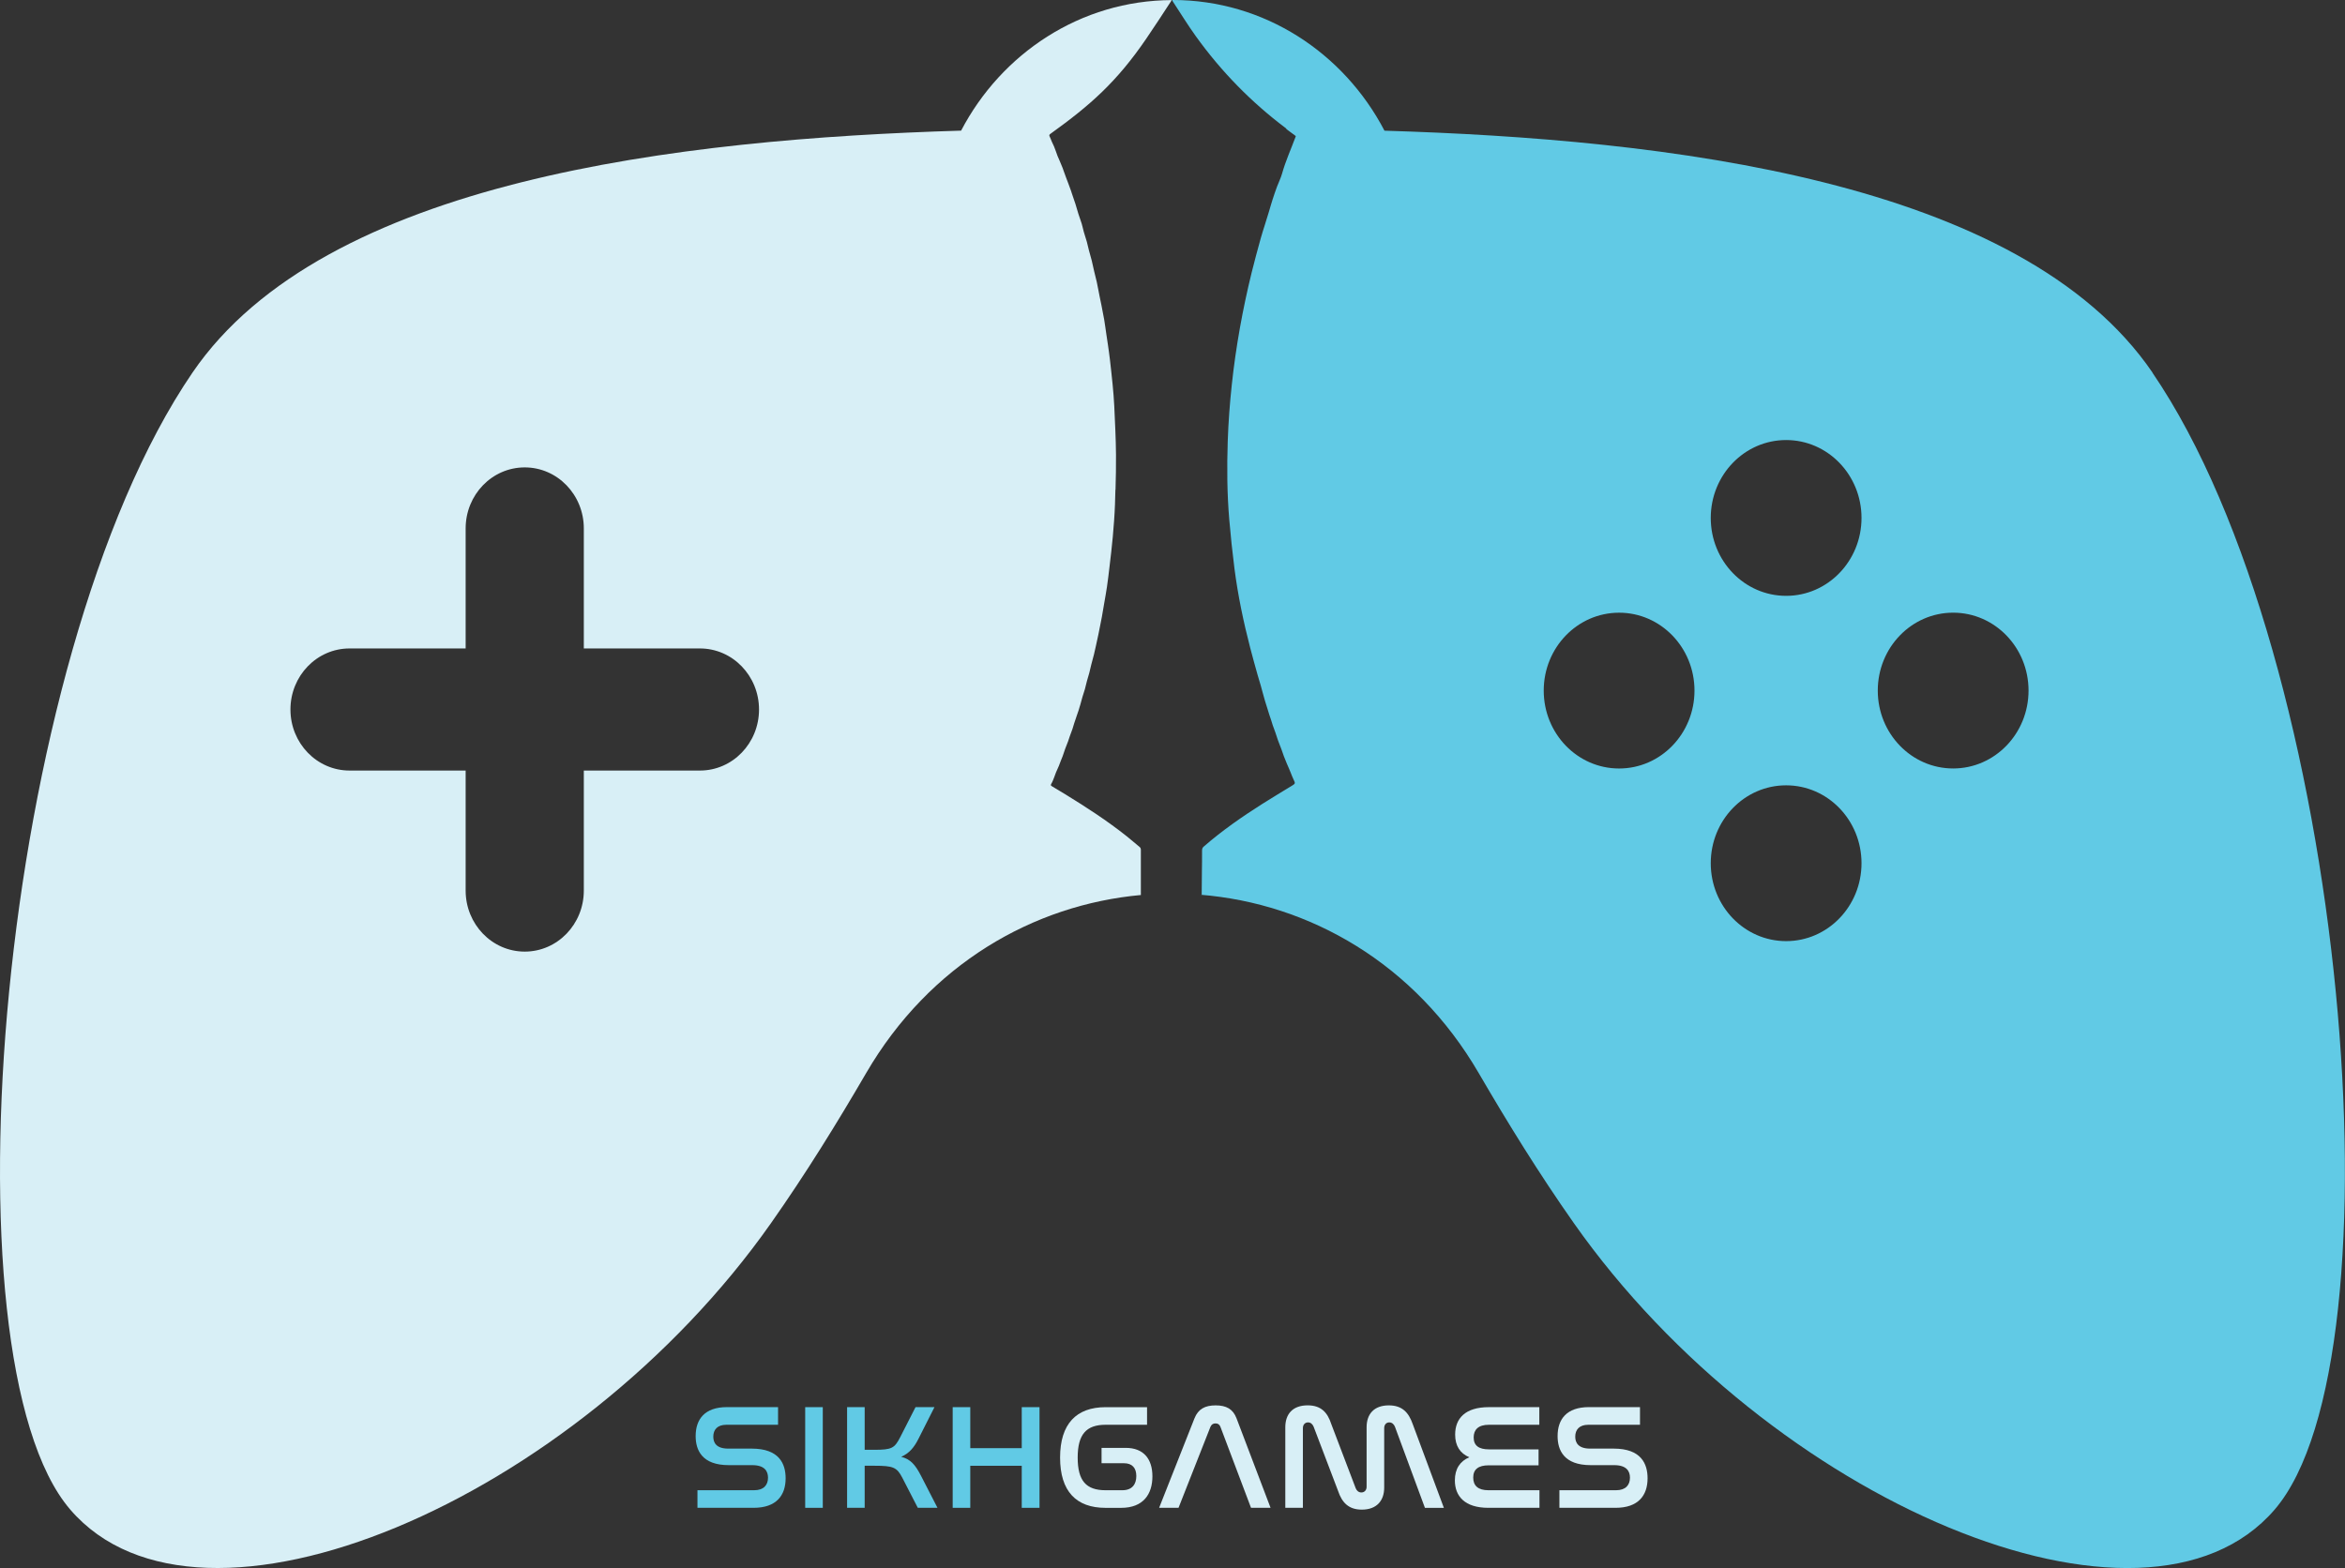 <?xml version="1.0" encoding="UTF-8"?><svg xmlns="http://www.w3.org/2000/svg" viewBox="0 0 831.85 556.36"><rect x="0" y="0" width="831.85" height="556.36" fill="#333333" stroke="none"/><defs><style>.d{fill:#d8eff6;}.e{fill:#61cae5;}</style></defs><g id="a"/><g id="b"><g id="c"><g><path class="e" d="M763.59,132.23c-46.78-68.51-173.11-82.86-272.47-85.86C476.71,18.76,448.49,0,416.02,0c-.08,0-.15,0-.23,0,.06,.14,.1,.29,.18,.41,2.71,4.12,5.31,8.37,8.16,12.34,9.22,12.85,19.91,23.62,31.83,32.61,.15,.11,.3,.22,.45,.33h-.24c1.16,.86,2.33,1.72,3.49,2.58-.02,.09-.02,.16-.05,.22-1.62,4.36-3.54,8.56-4.82,13.11-.45,1.6-1.21,3.07-1.79,4.63-.55,1.49-1.07,3-1.56,4.52-.47,1.44-.87,2.91-1.31,4.37-.48,1.56-.97,3.12-1.45,4.68-.49,1.6-1.03,3.19-1.47,4.81-1.1,4.03-2.22,8.04-3.21,12.11-3.2,13.06-5.61,26.34-7.05,39.87-.71,6.63-1.2,13.27-1.43,19.95-.31,9.31-.24,18.62,.55,27.89,.49,5.74,1.09,11.47,1.82,17.17,1.23,9.6,3.2,19,5.6,28.26,.85,3.28,1.77,6.54,2.68,9.8,.34,1.22,.73,2.42,1.08,3.64,.25,.88,.48,1.76,.72,2.64,.26,.94,.51,1.88,.79,2.81,.29,.96,.6,1.92,.9,2.87,.19,.61,.37,1.23,.57,1.85,.22,.66,.46,1.32,.67,1.98,.21,.63,.38,1.27,.59,1.89,.3,.86,.63,1.69,.93,2.55,.31,.9,.57,1.82,.9,2.71,.4,1.1,.84,2.18,1.25,3.27,.31,.82,.57,1.67,.88,2.49,.33,.88,.69,1.74,1.05,2.6,.25,.61,.53,1.2,.78,1.8,.21,.49,.4,.99,.61,1.48,.35,.84,.65,1.72,1.06,2.52,.55,1.09,.52,1.3-.43,1.88-3.62,2.22-7.26,4.39-10.86,6.67-7.13,4.53-14.11,9.37-20.67,15.08-.44,.38-.58,.78-.58,1.42,.02,6.84-.12,7.86-.12,14.71v.93h-.54c38.6,3.1,76.04,24.19,98.82,63.32,10.28,17.66,21.38,35.65,33.76,53.25,69.37,98.6,202.33,155.38,248.57,101.59,46.25-53.78,26.01-301.79-43.36-403.38Zm-189.24,140.44c-14.77,0-26.74-12.37-26.74-27.64s11.97-27.64,26.74-27.64,26.74,12.37,26.74,27.64-11.97,27.64-26.74,27.64Zm59.25,61.25c-14.77,0-26.74-12.37-26.74-27.64s11.97-27.64,26.74-27.64,26.74,12.37,26.74,27.64-11.97,27.64-26.74,27.64Zm0-122.51c-14.77,0-26.74-12.37-26.74-27.64s11.97-27.64,26.74-27.64,26.74,12.37,26.74,27.64-11.97,27.64-26.74,27.64Zm59.25,61.25c-14.77,0-26.74-12.37-26.74-27.64s11.97-27.64,26.74-27.64,26.74,12.37,26.74,27.64-11.97,27.64-26.74,27.64Z"/><path class="d" d="M340.94,46.35c-99.39,2.99-225.86,17.31-272.67,85.87C-1.1,233.81-21.33,481.82,24.91,535.6c46.25,53.79,179.2-2.99,248.57-101.59,12.38-17.6,23.48-35.59,33.76-53.25,22.53-38.7,59.4-59.76,97.56-63.21h-.1v-.88c0-7.14,0-7.96,0-15.1,0-.49-.12-.8-.46-1.07-1.5-1.22-2.95-2.51-4.46-3.71-7.02-5.59-14.42-10.38-21.9-14.97-1.57-.96-3.16-1.91-4.74-2.86-.35-.21-.52-.36-.2-.89,.4-.65,.67-1.43,.97-2.16,.24-.6,.43-1.24,.68-1.84,.32-.78,.69-1.53,1.02-2.31,.26-.62,.48-1.26,.72-1.89,.21-.54,.46-1.07,.65-1.62,.31-.85,.57-1.73,.88-2.58,.33-.89,.7-1.76,1.03-2.65,.22-.59,.39-1.2,.6-1.79,.31-.88,.66-1.74,.96-2.62,.22-.63,.38-1.3,.59-1.94,.31-.95,.63-1.88,.95-2.82,.22-.63,.45-1.26,.65-1.89,.2-.63,.39-1.26,.57-1.9,.26-.93,.5-1.86,.77-2.78,.27-.92,.6-1.81,.86-2.74,.27-.96,.47-1.94,.73-2.9,.26-.98,.58-1.93,.84-2.91,.26-.97,.46-1.96,.7-2.93,.31-1.22,.66-2.44,.97-3.66,.27-1.08,.5-2.18,.74-3.27,.27-1.23,.54-2.45,.8-3.68,.23-1.1,.44-2.21,.66-3.32,.19-.98,.4-1.96,.58-2.94,.29-1.65,.57-3.31,.85-4.96,.33-1.93,.69-3.84,.97-5.78,.34-2.33,.62-4.67,.89-7.01,.41-3.55,.86-7.1,1.17-10.66,.34-3.83,.64-7.68,.78-11.53,.06-1.74,.1-3.48,.15-5.22h.04c.12-4.17,.21-8.35,.17-12.53-.05-5.7-.35-11.4-.61-17.1-.12-2.58-.35-5.16-.59-7.73-.29-2.99-.63-5.98-.97-8.96-.2-1.73-.45-3.46-.7-5.18-.18-1.29-.39-2.58-.58-3.87-.25-1.67-.46-3.34-.74-5-.29-1.69-.63-3.36-.96-5.04-.21-1.08-.45-2.16-.67-3.24-.13-.65-.25-1.3-.38-1.96-.2-1.04-.39-2.08-.62-3.11-.28-1.24-.61-2.46-.9-3.69-.3-1.29-.56-2.61-.88-3.89-.31-1.24-.69-2.45-1.01-3.68-.26-.98-.45-1.98-.72-2.95-.34-1.2-.75-2.37-1.09-3.57-.27-.95-.45-1.94-.74-2.89-.36-1.18-.81-2.32-1.18-3.5-.37-1.16-.68-2.36-1.05-3.52-.4-1.26-.84-2.49-1.27-3.74-.11-.32-.2-.64-.31-.96-.32-.88-.64-1.76-.97-2.64-.23-.61-.47-1.22-.7-1.83-.32-.86-.63-1.72-.94-2.59-.12-.32-.22-.65-.34-.97-.34-.84-.69-1.68-1.04-2.51-.25-.59-.53-1.17-.77-1.77-.23-.58-.41-1.17-.63-1.76-.2-.55-.4-1.1-.62-1.63-.25-.58-.54-1.12-.79-1.7-.24-.54-.41-1.12-.68-1.64-.3-.59-.3-.78,.18-1.13,14.15-10.17,23.51-18.4,34.01-33.77,2.07-3.02,7.06-10.57,9.05-13.69-32.31,.13-60.38,18.85-74.74,46.34Zm-92.65,227.05h-41.19v42.58c0,11.96-9.38,21.66-20.96,21.66s-20.96-9.7-20.96-21.66v-42.58h-41.19c-11.57,0-20.96-9.7-20.96-21.66s9.38-21.66,20.96-21.66h41.19v-42.58c0-11.96,9.38-21.66,20.96-21.66s20.96,9.7,20.96,21.66v42.58h41.19c11.57,0,20.96,9.7,20.96,21.66s-9.38,21.66-20.96,21.66Z"/></g><g><path class="e" d="M276,499.27v6.25h-18.31c-3.23,0-4.66,1.75-4.66,4.23,0,2.17,1.11,4.23,5.29,4.23h8.36c9.74,0,12.01,5.4,12.01,10.53,0,6.03-3.23,10.48-11.38,10.48h-19.9v-6.24h20.11c3.39,0,4.92-1.85,4.92-4.45,0-2.33-1.22-4.45-5.61-4.45h-8.31c-9.52,0-11.75-5.34-11.75-10.32,0-5.93,3.18-10.27,11.11-10.27h18.1Z"/><path class="e" d="M291.87,499.27v35.72h-6.24v-35.72h6.24Z"/><path class="e" d="M306.73,499.27v15.13h3.44c6.14,0,7.14-.53,9.15-4.45l5.45-10.69h6.72l-5.61,11.11c-1.59,3.17-3.28,5.24-6.19,6.51,3.33,.9,4.97,2.75,7.09,6.88l5.77,11.22h-6.98l-5.45-10.58c-1.96-3.81-3.23-4.34-9.95-4.34h-3.44v14.92h-6.24v-35.72h6.24Z"/><path class="e" d="M344.19,499.27v14.55h18.26v-14.55h6.3v35.72h-6.3v-14.92h-18.26v14.92h-6.24v-35.72h6.24Z"/><path class="d" d="M406.9,499.27v6.25h-14.71c-6.88,0-9.9,3.44-9.9,11.64s2.96,11.59,9.9,11.59h5.93c3.49,0,4.97-2.12,4.97-5.03s-1.48-4.55-4.39-4.55h-7.94v-5.45h8.57c6.35,0,9.47,3.92,9.47,10.11s-3.12,11.17-11.11,11.17h-5.5c-10.42,0-16.14-5.87-16.14-17.83s5.77-17.89,16.14-17.89h14.71Z"/><path class="d" d="M418.06,534.99h-6.88l12.54-31.75c1.32-3.33,3.76-4.6,7.51-4.6s6.14,1.27,7.41,4.6l12.07,31.75h-6.93l-10.85-28.73c-.32-.85-.9-1.22-1.75-1.22s-1.43,.37-1.8,1.22l-11.32,28.73Z"/><path class="d" d="M462.18,534.99h-6.24v-28.58c0-4.66,2.59-7.78,7.94-7.78,4.76,0,7.04,2.54,8.36,6.62l8.68,22.81c.37,.9,1.06,1.48,2.01,1.48,1.06,0,1.85-.79,1.85-2.01v-21.11c0-4.66,2.59-7.78,7.88-7.78,4.76,0,7.04,2.54,8.47,6.62l11.06,29.74h-6.72l-10.64-28.79c-.37-.9-1.06-1.53-2.01-1.53-1.06,0-1.8,.79-1.8,2.06v21.06c0,4.71-2.7,7.83-7.94,7.83-4.71,0-7.04-2.54-8.41-6.61l-8.68-22.81c-.37-.9-1.06-1.53-1.96-1.53-1.11,0-1.85,.79-1.85,2.06v28.26Z"/><path class="d" d="M546.05,499.27v6.25h-17.89c-3.76,0-5.4,1.75-5.4,4.5,0,2.91,1.85,4.23,5.45,4.23h17.57v5.66h-17.73c-3.6,0-5.45,1.43-5.45,4.34s1.75,4.5,5.4,4.5h18.1v6.24h-18.1c-8.47,0-11.91-4.18-11.91-9.74,0-4.08,1.85-6.83,5.13-8.2-3.33-1.38-5.03-4.13-5.03-8.04,0-5.71,3.54-9.74,11.96-9.74h17.89Z"/><path class="d" d="M581.76,499.27v6.25h-18.31c-3.23,0-4.66,1.75-4.66,4.23,0,2.17,1.11,4.23,5.29,4.23h8.36c9.74,0,12.01,5.4,12.01,10.53,0,6.03-3.23,10.48-11.38,10.48h-19.9v-6.24h20.11c3.39,0,4.92-1.85,4.92-4.45,0-2.33-1.22-4.45-5.61-4.45h-8.31c-9.53,0-11.75-5.34-11.75-10.32,0-5.93,3.17-10.27,11.11-10.27h18.1Z"/></g></g></g></svg>
